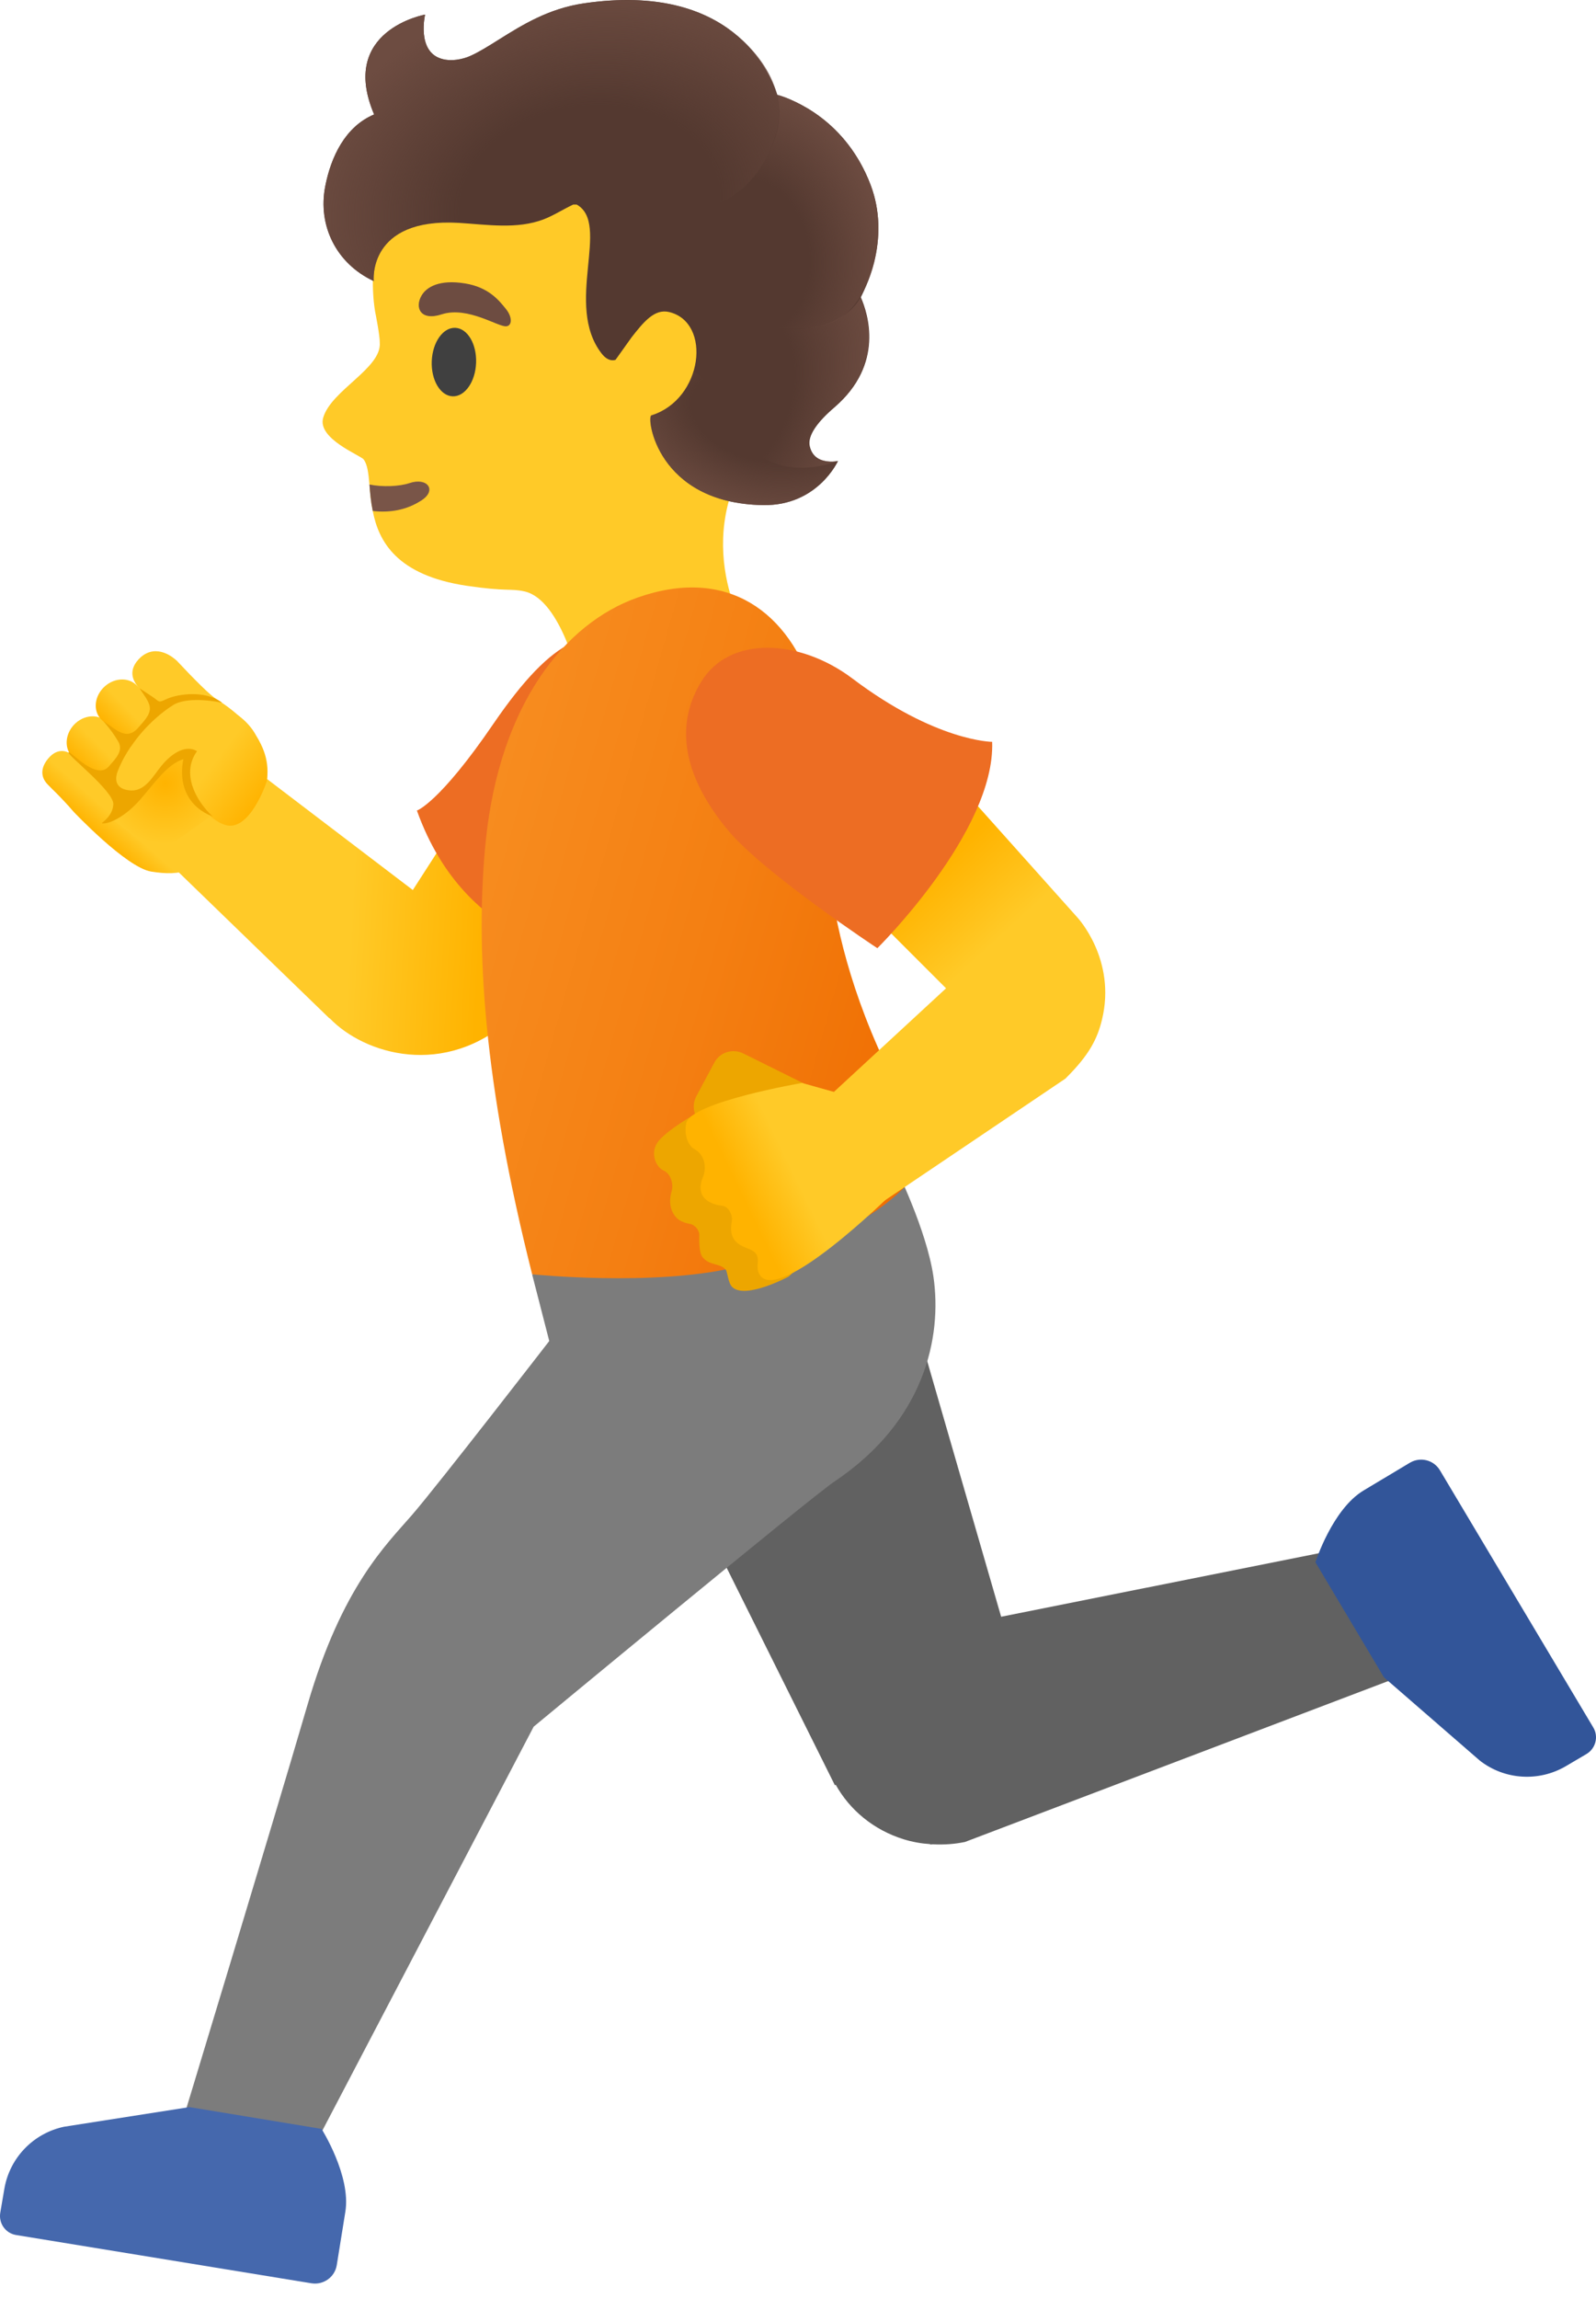 <svg width="50" height="72" viewBox="0 0 50 72" fill="none" xmlns="http://www.w3.org/2000/svg">
<path d="M23.505 20.051C23.505 20.051 24.188 22.685 21.262 23.368C18.701 23.971 18.164 21.386 18.164 21.386C18.164 21.386 17.598 18.777 16.427 18.521C15.982 18.423 15.884 18.533 14.61 18.344C12.434 18.015 11.861 16.96 11.678 16.003C11.617 15.71 11.592 15.424 11.574 15.174C11.543 14.826 11.513 14.546 11.391 14.387C11.293 14.259 9.94 13.741 10.123 13.089C10.367 12.223 11.964 11.534 11.897 10.729C11.903 10.522 11.769 9.845 11.751 9.754C11.623 8.986 11.665 7.913 11.909 6.852C12.58 3.925 14.488 1.712 17.762 1.401C20.695 1.133 24.048 3.316 25.419 5.919C26.297 7.589 25.023 11.9 23.523 14.18C21.573 17.155 23.505 20.051 23.505 20.051Z" fill="#FFCA28"/>
<path d="M13.19 15.68C12.726 15.979 12.202 16.064 11.678 16.003C11.617 15.71 11.592 15.424 11.574 15.174C11.988 15.259 12.513 15.235 12.824 15.131C13.397 14.936 13.702 15.363 13.19 15.68Z" fill="#795548"/>
<path d="M14.915 11.366C14.938 10.774 14.646 10.282 14.262 10.267C13.878 10.252 13.549 10.72 13.526 11.312C13.503 11.905 13.796 12.397 14.18 12.412C14.563 12.426 14.893 11.958 14.915 11.366Z" fill="#404040"/>
<path d="M13.836 9.845C13.165 10.064 12.988 9.625 13.208 9.254C13.366 8.985 13.769 8.747 14.567 8.876C15.317 8.997 15.64 9.418 15.848 9.674C16.055 9.93 16.043 10.192 15.872 10.217C15.634 10.265 14.665 9.577 13.836 9.845V9.845Z" fill="#6D4C41"/>
<path d="M42.685 48.371L31.364 50.633L28.212 39.738L20.633 44.817L26.157 55.913L26.181 55.895C26.62 56.681 27.364 57.309 28.309 57.602C28.584 57.687 28.858 57.736 29.138 57.754V57.766L29.23 57.76C29.571 57.778 29.907 57.754 30.23 57.687L44.203 52.377L42.685 48.371Z" fill="#616161"/>
<path d="M45.112 46.049C44.916 45.72 44.496 45.616 44.167 45.811L42.722 46.677C41.74 47.262 41.21 48.927 41.21 48.927L43.356 52.53L46.361 55.139C47.136 55.743 48.203 55.81 49.05 55.316L49.702 54.932C49.989 54.761 50.087 54.389 49.916 54.103L45.112 46.049Z" fill="#325599"/>
<path d="M9.763 67.367L16.719 54.076C16.719 54.076 25.383 46.906 26.139 46.4C28.962 44.51 29.522 41.882 29.242 39.974C29.023 38.493 28.041 36.523 28.041 36.523L16.671 39.913L17.207 41.998C17.207 41.998 13.726 46.498 12.915 47.437C12.104 48.375 10.714 49.686 9.635 53.387C8.495 57.289 5.636 66.696 5.636 66.696L9.763 67.367Z" fill="#7C7C7C"/>
<path d="M9.757 71.508C10.135 71.569 10.489 71.313 10.55 70.941L10.818 69.276C11.007 68.148 10.074 66.673 10.074 66.673L5.934 65.99L2.002 66.606C1.039 66.813 0.301 67.582 0.136 68.551L0.008 69.301C-0.046 69.63 0.173 69.941 0.502 69.996L9.757 71.508Z" fill="#4568AD"/>
<path d="M12.933 27.874L7.471 23.716L4.812 26.557L10.324 31.897L10.33 31.891C11.409 33.019 13.939 33.787 16.043 31.873C18.042 30.05 20.511 26.167 20.511 26.167L16.238 22.74L12.933 27.874Z" fill="url(#paint0_linear_1029_1900)"/>
<path d="M13.061 25.385C14.628 29.769 18.469 29.903 18.469 29.903L21.53 24.66C22.353 23.251 21.877 21.435 20.469 20.611L19.963 20.313C18.555 19.49 17.36 19.892 15.463 22.66C13.762 25.154 13.061 25.385 13.061 25.385V25.385Z" fill="#ED6D23"/>
<path d="M16.671 39.908C15.159 33.909 14.878 29.696 15.22 26.319C15.659 22.063 17.689 19.521 19.969 18.716C22.786 17.722 24.736 19.155 25.523 21.703C26.059 23.441 25.956 24.776 25.913 25.605C25.913 25.605 25.523 30.159 29.144 35.86C29.144 35.86 28.797 38.335 23.017 39.695C20.444 40.298 16.671 39.908 16.671 39.908Z" fill="url(#paint1_linear_1029_1900)"/>
<path d="M25.98 34.33C25.98 34.33 23.334 33.013 23.304 33.001C22.969 32.824 22.554 32.946 22.377 33.281L21.81 34.342C21.719 34.519 21.713 34.714 21.774 34.891C21.469 35.068 20.719 35.531 20.56 35.842C20.378 36.195 20.585 36.567 20.78 36.653C21.005 36.75 21.109 37.067 21.042 37.305C20.969 37.549 20.975 37.799 21.091 38C21.207 38.201 21.353 38.281 21.633 38.335C21.767 38.36 21.908 38.531 21.908 38.665C21.902 38.872 21.902 39.232 22.005 39.366C22.213 39.64 22.554 39.555 22.731 39.756C22.798 39.835 22.804 40.183 22.944 40.311C23.359 40.701 24.706 39.981 24.706 39.981L27.279 37.598L25.98 34.33Z" fill="#EDA600"/>
<path d="M25.127 33.916L26.754 34.373L27.87 37.452C27.87 37.452 24.389 40.878 23.797 39.921C23.608 39.623 23.956 39.299 23.45 39.11C23.09 38.976 22.822 38.806 22.926 38.251C22.968 38.044 22.804 37.787 22.657 37.769C21.999 37.69 21.828 37.324 22.023 36.861C22.133 36.605 22.109 36.172 21.737 35.977C21.603 35.904 21.414 35.605 21.499 35.178C21.639 34.514 25.127 33.916 25.127 33.916V33.916Z" fill="url(#paint2_linear_1029_1900)"/>
<path d="M27.364 37.835L33.394 33.769V33.763C34.119 33.043 34.375 32.543 34.522 31.94C34.985 30.05 33.753 28.733 33.753 28.733L28.175 22.496L24.736 26.05L29.638 30.952L25.974 34.336L27.364 37.835Z" fill="url(#paint3_linear_1029_1900)"/>
<path d="M27.486 29.696C27.486 29.696 31.181 26.044 31.083 23.233C31.083 23.233 29.321 23.227 26.7 21.246C25.047 20.002 22.853 19.898 21.969 21.349C21.182 22.63 21.31 24.209 22.822 26.02C23.956 27.367 27.486 29.696 27.486 29.696V29.696Z" fill="#ED6D23"/>
<path d="M4.538 24.442L4.52 24.454C4.258 24.783 3.807 24.875 3.514 24.649L2.325 23.753C2.033 23.533 2.008 23.082 2.27 22.753C2.532 22.424 2.984 22.332 3.276 22.558L4.465 23.454C4.764 23.68 4.807 24.113 4.538 24.442V24.442Z" fill="url(#paint4_linear_1029_1900)"/>
<path d="M5.538 20.692C5.556 20.704 5.562 20.717 5.562 20.717C6.105 21.296 6.587 21.777 6.794 21.905C7.343 22.253 7.855 22.692 8.172 23.308C8.763 24.46 8.007 25.594 7.123 26.429C6.245 27.271 5.691 27.453 4.733 27.295C3.953 27.167 2.301 25.417 2.301 25.417C2.13 25.216 1.935 25.009 1.74 24.814C1.667 24.741 1.587 24.667 1.514 24.588L1.508 24.582C1.283 24.363 1.252 24.07 1.502 23.765C1.831 23.363 2.154 23.57 2.191 23.6L2.197 23.607C2.35 23.747 2.514 23.936 2.636 24.027C2.99 24.289 3.185 24.338 3.185 24.338L4.855 22.216L4.288 21.46C4.288 21.46 4.282 21.448 4.264 21.43C4.203 21.332 3.965 20.985 4.416 20.576C4.916 20.15 5.434 20.595 5.538 20.692V20.692Z" fill="url(#paint5_linear_1029_1900)"/>
<path d="M5.483 23.568C5.191 23.879 4.733 23.927 4.459 23.684L3.197 22.556C2.923 22.312 2.935 21.861 3.227 21.55C3.52 21.239 3.977 21.19 4.252 21.434L5.514 22.562C5.782 22.812 5.77 23.257 5.483 23.568Z" fill="url(#paint6_linear_1029_1900)"/>
<path d="M3.843 23.753C4.118 23.356 4.453 22.869 4.825 22.448C4.88 22.387 4.928 22.332 4.983 22.277C5.495 21.747 6.166 21.655 7.007 22.113C7.038 22.131 7.062 22.143 7.093 22.161C7.141 22.192 7.19 22.222 7.245 22.253L7.251 22.259C7.324 22.308 7.398 22.357 7.471 22.411C7.721 22.594 7.91 22.82 8.025 23.039C8.489 23.777 8.355 24.478 8.355 24.478C8.355 24.478 7.818 26.112 7.026 25.826C6.233 25.539 5.825 24.411 5.825 24.411L6.032 23.594C5.794 23.57 5.587 23.673 5.306 23.99C5.215 24.094 5.111 24.222 4.989 24.375C4.977 24.393 4.825 24.582 4.813 24.594C4.63 24.795 4.422 24.893 4.172 24.874C3.849 24.856 3.575 24.545 3.422 24.423C3.538 24.277 3.691 23.966 3.843 23.753V23.753Z" fill="url(#paint7_linear_1029_1900)"/>
<path d="M3.484 25.637L4.471 24.826L4.995 24.228L5.678 23.631L5.916 23.735L5.77 24.515L6.282 25.283L6.605 25.557L4.928 26.746L3.484 25.637Z" fill="url(#paint8_radial_1029_1900)"/>
<path d="M3.551 25.19C3.532 25.568 3.167 25.776 3.191 25.782C3.295 25.824 3.807 25.696 4.374 25.062C4.813 24.568 5.233 23.928 5.745 23.776C5.569 24.642 5.953 25.306 6.66 25.568C6.117 25.062 5.678 24.209 6.172 23.526C5.77 23.282 5.3 23.684 5.063 23.977C4.788 24.306 4.544 24.818 4.038 24.751C3.691 24.709 3.563 24.489 3.685 24.16C3.99 23.355 4.703 22.532 5.435 22.075C5.703 21.91 6.252 21.868 6.959 22.008C6.441 21.605 5.556 21.733 5.221 21.892C4.935 22.026 5.008 21.971 4.752 21.807C4.624 21.721 4.496 21.636 4.374 21.557C4.477 21.727 4.66 21.935 4.691 22.136C4.727 22.386 4.49 22.599 4.343 22.776C3.965 23.227 3.636 22.837 3.246 22.593C3.508 22.904 3.569 23.002 3.703 23.221C3.88 23.52 3.612 23.764 3.417 23.995C3.02 24.471 2.203 23.502 2.148 23.562C2.087 23.636 3.569 24.776 3.551 25.19V25.19Z" fill="#EDA600"/>
<path d="M27.279 5.803C26.511 3.767 24.883 3.127 24.352 2.968C24.114 2.231 22.901 -0.568 18.298 0.103C17.177 0.268 16.353 0.786 15.622 1.243C15.311 1.438 15.012 1.627 14.738 1.749C14.512 1.853 14.116 1.944 13.793 1.828C13.055 1.572 13.317 0.457 13.317 0.457C13.317 0.457 10.598 0.944 11.72 3.584C10.806 3.968 10.367 4.925 10.19 5.828C9.946 7.059 10.531 8.254 11.708 8.803C11.708 8.803 11.507 6.809 14.378 6.98C15.268 7.035 16.195 7.187 17.03 6.87C17.347 6.748 17.646 6.553 17.957 6.407H18.067C19.146 7.01 17.664 9.547 18.847 11.071C19.079 11.37 19.286 11.266 19.286 11.266L19.786 10.565C20.164 10.083 20.505 9.662 20.962 9.772C22.31 10.095 22.023 12.504 20.408 13.01C20.249 13.058 20.572 15.759 23.901 15.82C25.62 15.851 26.255 14.436 26.255 14.436C26.255 14.436 25.517 14.607 25.37 13.979C25.291 13.656 25.596 13.223 26.145 12.754C27.718 11.4 27.187 9.809 26.968 9.309C27.199 8.858 27.876 7.395 27.279 5.803V5.803Z" fill="#543930"/>
<path d="M26.956 9.314C26.986 9.259 26.456 10.527 24.261 10.277C23.359 10.259 22.06 12.417 23.353 13.881C24.499 15.173 26.242 14.441 26.242 14.441C26.242 14.441 26.005 14.509 25.657 14.381C25.432 14.295 25.358 14.003 25.358 13.99C25.279 13.667 25.584 13.234 26.133 12.765C27.706 11.399 27.175 9.808 26.956 9.314V9.314Z" fill="url(#paint9_radial_1029_1900)"/>
<path d="M27.279 5.803C26.877 4.73 26.114 3.822 25.102 3.286C24.956 3.206 24.596 3.023 24.346 2.975C24.456 3.45 24.438 3.956 24.224 4.468C24.218 4.487 23.974 5.255 23.298 5.864C23.767 6.541 23.999 7.358 24.212 8.163C24.401 8.864 24.578 9.632 24.261 10.284C24.682 10.266 25.352 10.394 26.096 10.077C26.809 9.772 27.194 8.962 27.383 8.236C27.584 7.431 27.572 6.584 27.279 5.803V5.803Z" fill="url(#paint10_radial_1029_1900)"/>
<path d="M24.218 4.469C24.773 3.116 24.047 1.848 22.932 0.988C21.621 -0.018 19.877 -0.128 18.298 0.104C17.177 0.269 16.353 0.787 15.622 1.244C15.311 1.439 15.012 1.628 14.738 1.75C14.512 1.854 14.116 1.945 13.793 1.829C13.055 1.573 13.317 0.458 13.317 0.458C13.317 0.458 10.598 0.945 11.72 3.585C10.806 3.969 10.367 4.927 10.19 5.829C9.946 7.06 10.531 8.255 11.708 8.804C11.708 8.804 11.507 6.81 14.378 6.981C15.268 7.036 16.195 7.188 17.03 6.871C17.768 6.591 18.024 6.201 18.841 6.262C19.725 6.329 20.895 6.682 21.804 6.56C23.645 6.311 24.212 4.494 24.218 4.469V4.469Z" fill="url(#paint11_radial_1029_1900)"/>
<path d="M23.353 13.88C22.773 13.24 22.633 12.204 21.719 11.631C21.536 12.228 21.091 12.795 20.402 13.009C20.243 13.057 20.567 15.758 23.895 15.819C25.615 15.85 26.249 14.435 26.249 14.435C26.249 14.435 24.523 15.167 23.353 13.88Z" fill="url(#paint12_radial_1029_1900)"/>
<defs>
<linearGradient id="paint0_linear_1029_1900" x1="4.936" y1="27.352" x2="15.145" y2="27.919" gradientUnits="userSpaceOnUse">
<stop offset="0.598" stop-color="#FFCA28"/>
<stop offset="1" stop-color="#FFB300"/>
</linearGradient>
<linearGradient id="paint1_linear_1029_1900" x1="14.591" y1="27.789" x2="30.19" y2="32.188" gradientUnits="userSpaceOnUse">
<stop stop-color="#F78C1F"/>
<stop offset="0.482" stop-color="#F47F12"/>
<stop offset="1" stop-color="#EF6C00"/>
</linearGradient>
<linearGradient id="paint2_linear_1029_1900" x1="27.192" y1="35.479" x2="23.222" y2="37.407" gradientUnits="userSpaceOnUse">
<stop offset="0.598" stop-color="#FFCA28"/>
<stop offset="1" stop-color="#FFB300"/>
</linearGradient>
<linearGradient id="paint3_linear_1029_1900" x1="31.984" y1="34.76" x2="26.993" y2="29.315" gradientUnits="userSpaceOnUse">
<stop offset="0.598" stop-color="#FFCA28"/>
<stop offset="1" stop-color="#FFB300"/>
</linearGradient>
<linearGradient id="paint4_linear_1029_1900" x1="3.999" y1="22.998" x2="2.777" y2="24.233" gradientUnits="userSpaceOnUse">
<stop offset="0.5" stop-color="#FFCA28"/>
<stop offset="1" stop-color="#FFB300"/>
</linearGradient>
<linearGradient id="paint5_linear_1029_1900" x1="3.237" y1="26.342" x2="7.05" y2="22.059" gradientUnits="userSpaceOnUse">
<stop stop-color="#FFB300"/>
<stop offset="0.138" stop-color="#FFCA28"/>
<stop offset="0.831" stop-color="#FFCA28"/>
</linearGradient>
<linearGradient id="paint6_linear_1029_1900" x1="4.942" y1="21.989" x2="3.749" y2="23.14" gradientUnits="userSpaceOnUse">
<stop offset="0.5" stop-color="#FFCA28"/>
<stop offset="1" stop-color="#FFB300"/>
</linearGradient>
<linearGradient id="paint7_linear_1029_1900" x1="4.951" y1="23.052" x2="7.974" y2="25.356" gradientUnits="userSpaceOnUse">
<stop offset="0.5" stop-color="#FFCA28"/>
<stop offset="1" stop-color="#FFB300"/>
</linearGradient>
<radialGradient id="paint8_radial_1029_1900" cx="0" cy="0" r="1" gradientUnits="userSpaceOnUse" gradientTransform="translate(5.175 24.533) scale(1.894)">
<stop stop-color="#FFB300"/>
<stop offset="1" stop-color="#FFCA28"/>
</radialGradient>
<radialGradient id="paint9_radial_1029_1900" cx="0" cy="0" r="1" gradientUnits="userSpaceOnUse" gradientTransform="translate(22.792 12.407) rotate(21.31) scale(4.346 6.259)">
<stop offset="0.45" stop-color="#6D4C41" stop-opacity="0"/>
<stop offset="1" stop-color="#6D4C41"/>
</radialGradient>
<radialGradient id="paint10_radial_1029_1900" cx="0" cy="0" r="1" gradientUnits="userSpaceOnUse" gradientTransform="translate(23.369 8.055) rotate(-6.679) scale(4.406 5.559)">
<stop offset="0.45" stop-color="#6D4C41" stop-opacity="0"/>
<stop offset="1" stop-color="#6D4C41"/>
</radialGradient>
<radialGradient id="paint11_radial_1029_1900" cx="0" cy="0" r="1" gradientUnits="userSpaceOnUse" gradientTransform="translate(18.458 6.385) rotate(-7.776) scale(9.068 6.815)">
<stop offset="0.45" stop-color="#6D4C41" stop-opacity="0"/>
<stop offset="1" stop-color="#6D4C41"/>
</radialGradient>
<radialGradient id="paint12_radial_1029_1900" cx="0" cy="0" r="1" gradientUnits="userSpaceOnUse" gradientTransform="translate(23.811 12.984) rotate(15.302) scale(4.881 3.138)">
<stop offset="0.45" stop-color="#6D4C41" stop-opacity="0"/>
<stop offset="1" stop-color="#6D4C41"/>
</radialGradient>
</defs>
</svg>
